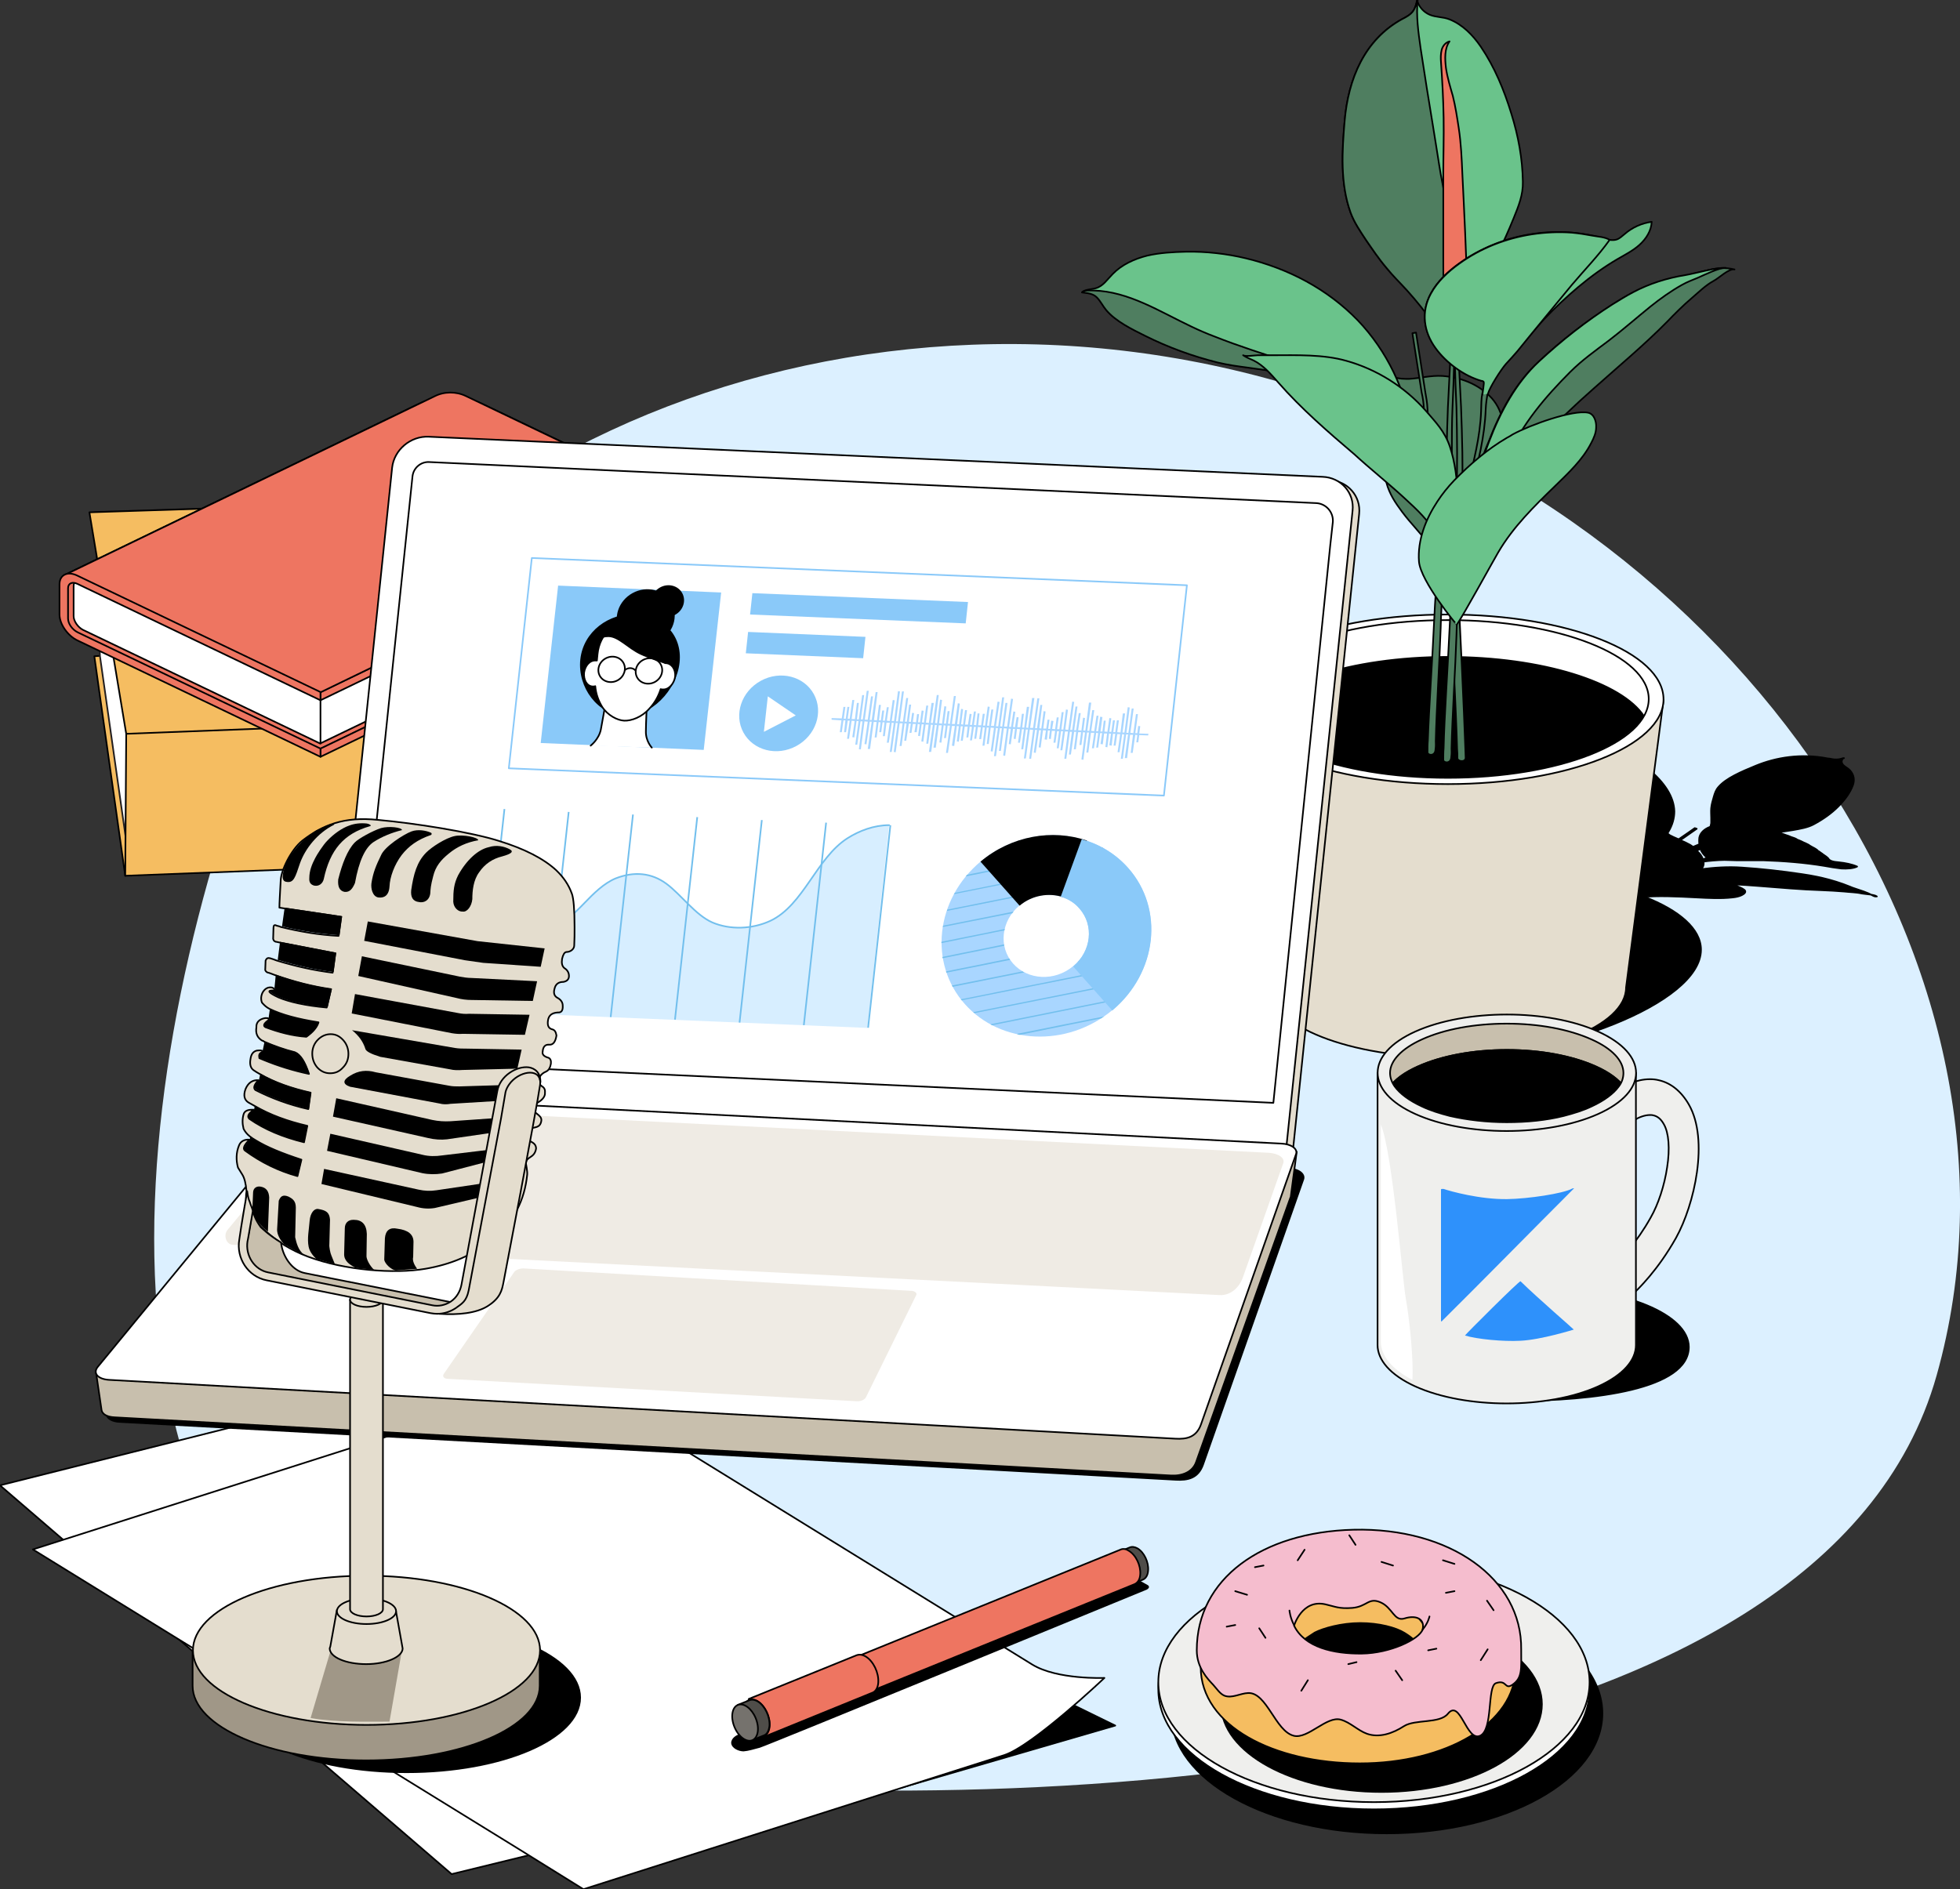 <svg xmlns="http://www.w3.org/2000/svg" viewBox="0 0 596.3 574.9" style="enable-background:new 0 0 596.3 574.9" xml:space="preserve"><rect x="0" y="0" width="596.3" height="574.9" fill="#333333" stroke="none"/><style>.st1,.st4{fill:#f5bd61;stroke:#000;stroke-width:.5;stroke-linecap:round;stroke-linejoin:round;stroke-miterlimit:10}.st4{fill:#ee7561}.st5{fill:#fff}.st10,.st11,.st5,.st6,.st7,.st8,.st9{stroke:#000;stroke-width:.5;stroke-linecap:round;stroke-linejoin:round;stroke-miterlimit:10}.st10,.st11,.st7,.st8,.st9{fill:#e4ddce}.st10,.st11,.st8,.st9{fill:#4f7e60}.st10,.st11,.st9{fill:#6ac38b}.st10,.st11{fill:#efefed}.st11{fill:#c8bfad}.st12{fill:#2e91fb}.st13{fill:#fff}.st14{fill:#efebe4}.st15{fill:none;stroke:#000;stroke-width:.5;stroke-linecap:round;stroke-linejoin:round;stroke-miterlimit:10}.st16{fill:#a9d6ff}.st17{fill:#72bfed}.st18{fill:#8ac9f9}.st22{fill:#4f4d49;stroke:#000;stroke-width:.5;stroke-linecap:round;stroke-linejoin:round;stroke-miterlimit:10}</style><path d="M589.2 418.5C554.8 541 320.8 553.8 184 540.9 39.2 527.2 29 390.1 63.4 267.6s184-191.3 324.7-151.7 235.6 180 201.1 302.6z" style="fill:#dcf0ff" id="Layer_23_copy"/><g id="Layer_19_copy"><path class="st1" d="m31.6 199.5-2.9.2 9.4 66.8 152.6-48.1-11.2-67.4z"/><path style="fill:#fff;stroke:#231f20;stroke-width:.5;stroke-linecap:round;stroke-linejoin:round;stroke-miterlimit:10" d="m28.9 155.8 1.5 43.8 9.5 66.9 152.6-48.1-11.3-67.5z"/><path class="st1" d="m27.2 155.9 11.2 67.4L50.6 256l143.6-38.7-14.7-66.3z"/><path class="st1" d="m38.4 223.3-.3 43.2 155.8-6 .3-43.2z"/><path d="m146.9 123 66.3 31.7-117.4 56.8L19.6 175 127 123.1c6.1-3 13.7-3 19.9-.1z" style="fill:#f2a900;stroke:#000;stroke-width:.5;stroke-linecap:round;stroke-linejoin:round;stroke-miterlimit:10"/><path class="st4" d="m136.9 135.5 76.3 36.5-117.4 56.7-72.6-34.8-3.9-5.2.8-11.9z"/><path class="st5" d="M25.3 176.9c-1.6-.8-2.9-.1-2.9 1.4v9.2c0 1.5 1.3 3.4 2.9 4.2l72.2 34.6v-14.7l-72.2-34.7zM97.5 226.2v-17.1l113.2-54.7v17.2z"/><path class="st4" d="M97.5 213.1v-2.5l115.7-55.8v2.5zM97.5 230.3v-2.5L213.2 172v2.5z"/><path class="st4" d="m141.7 120.5 71.4 34.2-117.3 56.8L19.6 175l112.6-54.4c2.9-1.5 6.6-1.5 9.5-.1z"/><path class="st4" d="m23.6 177.7 73.9 35.4v-2.5l-73.9-35.4c-3-1.5-5.5-.3-5.5 2.6v9.2c0 2.9 2.5 6.5 5.5 7.9l73.9 35.4v-2.5l-73.9-35.4c-1.6-.8-2.9-2.6-2.9-4.2V179c0-1.5 1.3-2.1 2.9-1.3z"/><g><path class="st6" d="m270.1 545.2 69.2-20.1-31.9-15.6"/><path class="st5" d="m301 530.3-163.6 40L0 452l165.4-41.5z"/><path class="st5" d="M177.5 574.9s119.2-38 128-40.8c8.7-2.8 30.5-23.5 30.5-23.5s-14.4.6-22-4.1c-7.6-4.7-141-87-141-87l-163 52 147.7 91.1 19.8 12.3z"/></g><g><path class="st6" d="M399.7 289c0 12.6 8.3 32.8 40.8 32.8s77-16.3 77-32.8c0-12.6-26.4-22.8-58.9-22.8s-58.9 10.2-58.9 22.8z"/><path class="st6" d="M569.5 272.4s0 0 0 0 0 0 0 0c-1.5-.9-3.4-1.4-5.1-2-.6-.2-1.2-.4-1.6-.6-2.7-1.1-5.6-2-8.6-2.7-.4-.1-.9-.2-1.4-.3-1.5-.3-3.1-.6-4.6-.8-6-.9-12.2-1.6-18.3-2-4.2-.3-8.4 0-12.3.5.5-.6.8-1.2.7-2 0-.1 0-.2-.1-.3h.1c1.1-.2 4.5-.5 6.2-.5h.3c1.2 0 2.3.1 3.4.1h8.2c6.1.2 12.6.7 18.6 1.7 1.7.3 3.4.6 5.2.8 1.7.1 3.6 0 4.8-.6-1.6-.7-3.6-1.1-5.6-1.3-.7-.1-1.3-.1-1.9-.3-.4-.1-.8-.3-1.1-.6-.2-.5-1.3-1.2-1.9-1.6-.1-.1-.2-.2-.4-.3-.2-.2-.5-.3-.7-.5-.2-.1-.4-.2-.5-.4-.2-.2-.5-.3-.7-.5-.1 0-.1-.1-.2-.1-.1-.1-.2-.1-.4-.2s-.5-.3-.7-.4c-.2-.1-.4-.2-.6-.4-.3-.1-.5-.3-.8-.4-.2-.1-.4-.2-.7-.3-.3-.1-.5-.3-.8-.4-.2-.1-.5-.2-.7-.3-.3-.1-.6-.2-.8-.4-.1-.1-.3-.1-.4-.2-.1 0-.2-.1-.3-.1l-.9-.3c-.2-.1-.5-.2-.7-.3l-.9-.3c-.3-.1-.5-.2-.8-.3-.3-.1-.6-.2-1-.3-.2 0-.3-.1-.5-.2 1.5-.2 3-.5 4.5-.7 2.3-.4 4.5-.8 6.2-1.7 3-1.6 5.5-3.4 7.5-5.4 2.1-2.1 3.8-4.4 4.6-6.8.4-1.4.3-2.8-.9-4.2-.6-.7-1.7-1.2-2.2-1.8-.5-.6-.5-1.2-.1-1.8.1-.1.2-.1.4-.2-.1 0-.2 0-.3.1l.1-.1c-.6.2-1.3.4-2.1.4-.4 0-.9 0-1.3-.1s-.9-.2-1.3-.2c-8.2-1.6-15.8-.3-21.9 2.2-4.4 1.8-9.1 3.8-11.4 6.5-.8.9-1.1 1.9-1.4 2.9-.3 1.1-.7 2.3-.8 3.5-.1 1 0 2 0 3v1.3c0 .2 0 .5-.1.7 0 .1 0 .3-.1.4 0 .1 0 .2-.1.3-1.9.7-3 1.9-3.3 3.2-.1.7-.1 1.4 0 2.1l-1.9.8-.9-.6c-.9-.5-1.9-1-3-1.4 1.9-1.3 4.8-3.4 5-3.5l-.6-.2c-.1.1-3 2.1-4.9 3.4-.5-.2-1.1-.5-1.6-.7l-.6-.3c-.5-.2-.9-.5-1.2-.8.1-.2.2-.3.3-.5 1.2-2 1.8-4.1 1.8-6.2-.1-4.4-3-8.8-7.8-12.8-2.2-1.8-4.8-3.5-7.7-5-1.9-1-3.9-2-6.2-2.8-2.3-.8-4.8-1.4-7.4-1.5-1.5-.1-3 0-4.3-.4-.6-.2-1.1-.5-1.7-.6-.3-.1-.6-.2-.8-.2 0 0 0 0 0 0s0 0 0 0c.1 0 .1.1.2.1.3.2.5.4.8.5 0 0 0 0 0 0s0 0 0 0c.3.2.5.5.5.8 0 .5-.3 1-.4 1.5-.1 1.5 1.2 3.3 2.2 4.7 1.8 2.5 4.1 5 6.9 7.4 1.8 1.5 4 2.9 6 4.3.1.6 0 1.2 0 1.7-.2 3.5.6 7.1 1.4 10.7.3 1.4.7 2.8 1 4.2 0 0-.1 0-.1.1-1.1 1-1.4 2-1.6 3.2-.2 1-.2 2-.3 3.1-1.5.4-2.8.9-3.9 1.5s-1.8 2.1-2.2 3.6c-1.5.6-3 1.3-4.5 1.9-4.3 1.9-11.7 5-15.9 7-.4.2-1.1.5-1.6.7-.4.2.5.9 1.4.5.8-.3.8-.4 1.3-.6 4.1-1.9 11.6-5.1 15.8-7 1.1-.5 2.1-1 3.2-1.4-.1.5-.2 1-.3 1.4-.9.4-1.8.8-2.6 1.2-4.3 1.9-11.7 5-15.9 7-.4.2-1.1.5-1.6.7-.4.2.5.9 1.4.5.8-.3.8-.4 1.3-.6 2.5-1.2 6.1-2.8 9.6-4.3-3.6 2-7.1 3.9-8.8 4.7l-1.2.6c-.4.2.5.9 1.1.6s.8-.4 1.3-.6c2.9-1.5 11.2-6 16.3-8.8 3.4-.3 13.4-1.3 14.7-1.5 5.5-.5 11.3-.2 17.1.1 3.7.2 7.5.4 11 0 1-.1 2-.3 2.8-.7.8-.4 1.5-1 .8-1.6-.6-.5-2-1.1-3.8-1.7 2.7.1 5.4.3 8 .5 6.5.5 13 1.1 19.4 1.3 2.2.1 4.5.2 6.7.4 1.7.2 3.7.2 5.4.6 1.1.2 3.9.3 4.6.9-.7.1-1.1-.2-1.5-.4zm-50.4-11.6.2.2c0 .1-.7.3-1.2.5-.3-.9-.9-1.8-1.9-2.6l1.1-.6c.4 1 1 1.8 1.8 2.5zm-2-3.1c0 .1 0 .1.1.2-.4.2-.9.5-1.3.7-.1-.1-.2-.1-.3-.2.4-.2.9-.4 1.5-.7z"/><path class="st7" d="m382.3 205.3 14.1-9.5s21.8-6.3 27-5.9c5.2.5 23.9-2.8 34.3 0 10.4 2.8 33 6.8 36.8 9.3 3.3 2.1 11.6 13.8 11.6 13.8l-11.4 87.5c0 11.7-24.3 21.3-54.2 21.3s-54.2-9.5-54.2-21.3L374.9 213l7.4-7.7z"/><path class="st5" d="M440.5 187.6c35.4 0 64.1 11.3 64.1 25.2S475.9 238 440.5 238s-64.1-11.3-64.1-25.2 28.7-25.2 64.1-25.2z"/><path class="st6" d="M440.5 199.9c28.7 0 52.9 7.7 59.7 18.1-9.7 11.9-31.4 19.1-59.7 19.1-28.4 0-49.5-8.2-60.3-18.2 6.1-10.8 30.7-19 60.3-19z"/><path class="st5" d="M440.5 187c36.2 0 65.6 11.5 65.6 25.8 0 14.2-29.4 25.8-65.6 25.8s-65.6-11.5-65.6-25.8 29.4-25.8 65.6-25.8zm0 49.7c33.7 0 61.1-10.7 61.1-24 0-13.2-27.3-24-61.1-24s-61.1 10.7-61.1 24 27.4 24 61.1 24z"/><path class="st8" d="M428.7 115.3c3.4-.2 6.6-1.1 10.1-.9 5.4.4 10.5 2.3 14.4 6.1 4 3.9 4.8 9.5 4.5 15-.3 4.8-1.4 9.9-3.6 14.2-2.2 4.2-4.5 8.4-6.6 12.6-2.8 5.7-6.1 11.4-6.7 17.8-.8-5.1-2.9-10-5.9-14.2-2.6-3.6-5.7-6.6-8.3-10.1-2.1-2.8-3.9-5.5-4.8-8.9-1-3.8-1.5-7.7-1.8-11.6-.5-7.9-.1-15.8-1-23.6.1 1 2.9 2.3 3.7 2.6 1.6.7 3.3 1 5 1h1z"/><path class="st9" d="M460.5 66.4c1.5-3.7 2.9-7.1 2.8-11.1-.1-7-1.4-14-3.5-20.7-2.2-7.2-5.1-14.2-9.3-20.4-2.4-3.5-5.5-6.7-9.5-8.3-2-.8-4.1-.6-6-1.4-1.9-.8-3.4-2.5-3.9-4.5-.2 1.2-.5 2.5-1.2 3.4-.8 1.1-2.1 1.8-3.3 2.4-11.5 6.3-16.4 18.3-17.5 30.9-.8 9.3-1.4 19.1 1.8 28 1.1 3 2.9 5.6 4.6 8.2 2 2.9 4 5.9 6.3 8.6 2 2.3 4.1 4.5 6.2 6.7 5.6 6.1 10.4 12.8 14.4 20-.4-.7 1.6-3.4 1.9-4.1.7-1.6 1.2-3.3 1.8-4.9 1.3-3.8 2.9-7.5 4.5-11.2 3.3-7.1 6.9-14.2 9.9-21.6z"/><path class="st8" d="M428 88.3c2.9 3.2 5.6 6.6 8.1 10.1 1.2 1.7 2.4 3.5 3.5 5.3.6.9 1.1 1.9 1.7 2.8.3.5 1 1.1.9 1.8.7-15.8-.9-31.6-2.5-47.3-.4-3.5-1.3-7-1.8-10.5-.6-4-1.3-8-1.9-11.9-1.3-7.9-2.6-15.9-3.8-23.9-.7-4.9-1.4-9.9-.9-14.8-.4 1.2-.7 2.5-1.4 3.5-.8 1.1-2.1 1.8-3.3 2.4-11.5 6.3-16.4 18.3-17.5 30.9-.8 9.3-1.4 19.1 1.8 28 1.1 3 2.9 5.6 4.6 8.2 2 2.9 4 5.9 6.3 8.6 2 2.5 4.2 4.6 6.2 6.8z"/><g><path class="st9" d="M379 78.6c-5.8-1.4-12.1-2.1-18.1-2-4 .1-8 .3-11.9 1.2-3.9 1-7.7 2.7-10.5 5.6-1.6 1.6-2.9 3.7-5.1 4.3-1.4.4-3.1.3-4.2 1.2 1.5 0 3.4.3 4.5 1.5 1.1 1.1 1.8 2.6 2.8 3.8 2.9 3.5 7.9 5.9 11.9 7.9 7 3.5 14.4 6.2 22 8.1 6.2 1.5 12.5 1.7 18.7 3.1 5.4 1.2 10.5 3.2 15.6 5.3 6.5 2.7 13 5.5 19.4 8.3 2.2 1 4.4 1.9 6.3 3.4-.5-.4-1.2-2.6-1.5-3.3-.6-1.4-.9-3.1-1.3-4.6-1-3.1-2.2-6.2-3.6-9.1-2.8-5.8-6.5-11.2-10.9-15.8-9.3-9.6-21.2-15.8-34.1-18.9z"/><path class="st8" d="M369.5 102.4c-2.4-.9-4.7-1.9-7-3-9.7-4.6-19.1-10.7-29.8-11-1 0-2.8-.2-3.5.6 1.6.2 3.3.3 4.5 1.5 1.1 1.1 1.8 2.6 2.8 3.8 2.9 3.5 7.9 5.9 11.9 7.9 7 3.5 14.4 6.2 22 8.1 6.2 1.5 12.5 1.7 18.7 3.1 5.4 1.2 10.5 3.2 15.6 5.3 6.5 2.7 13 5.5 19.4 8.3 1 .4 2 .8 3 1.3.8.4 1.4 1 2.2 1.3-3.4-5.1-9.5-8.3-14.8-10.8-14.5-6.9-30.2-10.5-45-16.4z"/></g><g><path class="st8" d="M443.4 230.7c0-.9 0-1.9-.1-2.8-.2-9.2-1.9-43.6-2.2-48.2-.3-4.6-.5-9.3-.7-13.9v-1.4c-.7-5.4-1.9-10.8-3.1-16-1.7-7.7-3.8-15.6-4.1-23.8-.1-2.1-.3-3.4-.7-5.2-.1-.5-2.7-17.5-2.8-18l1.1-.2c.1.5 2.7 17.5 2.8 18 .3 1.8.6 3.1.7 5.4.3 8.1 2.1 15.9 3.8 23.5.7 3.3 1.5 6.6 2.1 10-.2-6.8-.2-13.5-.1-20.3.1-4.7.2-9.3.4-13.9l.7-13.9c.4-9.3.7-18.5.9-27.8.1-4.6.1-9.3.1-13.9s0-9.3-.1-13.9c.2 4.6.3 9.3.4 13.9.1 4.6.2 9.3.2 13.9 0 9.3-.1 18.6-.3 27.9-.1 4.6-.3 9.3-.5 13.9s-.2 9.3-.2 13.9c0 9.3.2 18.5.7 27.8.2 4.6.9 9.1 1.2 13.7.3 4.6 1.9 39.1 2.2 48.4 0 1 .1 1.6.1 2.9-.2 1.4-2.5 1-2.5 0z"/><path class="st8" d="M452 124.6c-.3 8.2-2.3 16.3-4.4 23.8-1.4 5.2-2.4 10.6-3.1 16v1.4c-.2 4.6-.4 9.3-.7 13.9-.3 4.6-.6 9.2-.7 13.8-.3 9.2-1.3 25.1-1.5 34.3 0 .9.1 1.2-.1 2.8-.2 1.9-2.4 1.6-2.4.6s0-2.5.1-3.5c.2-9.3 1.3-25.1 1.7-34.4.2-4.6.5-9.3.8-13.9l.9-13.8c.5-9.2.7-18.5.7-27.8 0-4.6-.1-9.3-.2-13.9-.2-4.6-.4-9.3-.5-13.9-.3-9.3-.4-18.6-.3-27.9 0-4.6.1-9.3.2-13.9s.3-9.3.4-13.9c-.1 4.6-.1 9.3-.1 13.9s0 9.3.1 13.9c.1 9.3.4 18.5.9 27.8l.7 13.9c.2 4.6.3 9.3.4 13.9.1 6.8 0 13.5-.1 20.3.6-3.4 1.1-6.8 1.8-10.1 1.7-7.6 3.7-14.7 4-22.8.1-2.2 0-3.6.4-5.5.1-.5.5-1.5.6-2.1l1.3.2c-.1.6-.3 1.3-.3 1.8-.3 2-.5 3-.6 5.1zM436.2 191.1c.2-4.6.5-9.3.8-13.9.1-1 .1-2 .2-3.1.7.2 1.4.5 1.9 1 0 .8-.1 1.5-.1 2.3-.3 4.6-.6 9.2-.7 13.8-.3 9.2-1.3 25.1-1.5 34.3 0 .9.1 1.2-.1 2.8-.2 1.9-2.4 1.6-2.4.6s0-2.5.1-3.5c.3-9.2 1.4-25 1.8-34.3z"/><path class="st4" d="M446.1 93.3c.4-1.3.4-2.7.3-4-.3-12.1-.9-24.2-1.5-36.4-.2-4.6-.4-9.3-1.1-13.9-.5-3.3-1-6.6-1.8-9.8-.8-2.8-1.7-5.7-2.1-8.6-.3-2.6-.5-5.8 1.1-8-1.2.3-2.1 1.4-2.4 2.6-.3 1.2-.3 2.5-.2 3.7.4 5.7.7 11.2.8 16.9.1 5.9-.1 11.8-.1 17.6v24c0 4 0 8 .1 12.1 0 1.4 0 2.8.6 4.1 1.5 3.8 5.2 3.1 6.3-.3z"/></g><g><path class="st9" d="M451.6 117.1c0-.3 0-.7-.2-1-.2-.2-.4-.3-.7-.3-5.3-1.5-10.7-5.5-13.9-9.9-3.7-5-4.5-11.1-1.5-16.6 2-3.7 5.2-6.7 8.7-9.2 12.4-8.9 29-11.8 43.7-7.6 1.3.4 2.8.8 4.1.4 1-.3 1.7-1.1 2.5-1.7 2.3-2 5.2-3.3 8.2-3.7-.1 2.7-1.7 5.2-3.7 7-2 1.8-4.4 3-6.8 4.4-8.2 4.8-15.8 11.5-22.3 18.3-2.9 3.1-5.5 6.4-8.2 9.7-1.1 1.3-2.3 2.6-3.5 3.9-1.6 1.8-4.4 5.8-5.5 7.9"/><path class="st9" d="M451 120.1c0-.3.6-3.7.4-3.9-.2-.2-.4-.3-.7-.3-5.3-1.5-10.7-5.5-13.9-9.9-3.7-5-4.5-11.1-1.5-16.6 2-3.7 5.2-6.7 8.7-9.2 6.5-4.7 14.2-7.7 22.1-8.9 4-.6 8.1-.8 12.1-.5 2.1.2 4.1.5 6.2.9 1.5.3 4 .4 5.3 1.3-3.4 4.8-7.7 9.2-11.5 13.7-5.5 6.7-11.1 13.4-16.5 20.1-1.1 1.3-2.3 2.6-3.5 3.9-1.6 1.8-5 7.2-5.5 9.1"/><path class="st8" d="M449.5 143.8c-2.1 6.5-4.4 13.3-5.7 20-.7 3.5-1.2 6.9-1.6 10.5-.3 3.4-.1 6.9-.7 10.2 1.4-8.6 4.7-16.9 8.9-24.5 4.9-9.1 10.7-18 17.6-25.5 5.4-5.8 11.1-11.2 17-16.4 7.5-6.7 15.2-13.1 22.2-20.2 2.4-2.5 4.8-4.9 7.5-7.2 2-1.7 4.2-3.9 6.6-5.2 1.6-.8 4.7-3.9 6.4-3.5-5.5-1.4-10.2 1.1-15 1.9-5.6.9-11 2.6-16 5.2-2.2 1.1-4.3 2.4-6.3 3.7-8 5.1-15.5 10.9-22.4 17.4-7.1 6.6-11.7 15.3-15.1 24.2-1.3 3-2.4 6.2-3.4 9.4z"/><path class="st9" d="M512.8 83.7c3-.5 9.1-2.3 12.2-2.2-1.9-.1-6.8 2.3-8.4 3-1.7.7-3.3 1.3-4.9 2.2-3.4 1.9-6.6 4.2-9.6 6.6-4.2 3.4-8.3 7-12.6 10.3-4.1 3.1-8.1 5.9-11.8 9.6-7.4 7.4-14.8 16-18.9 25.8-1.7 4.1-4.4 7.7-6.5 11.7-4.5 8.1-9.1 17.4-9.8 26.8.4-4.6.5-9.2 1.5-13.8 1.4-6.7 3.6-13.5 5.7-20 1-3.2 2.2-6.4 3.4-9.5 3.4-8.9 8.1-17.7 15.1-24.2 6.9-6.4 14.4-12.3 22.4-17.4 2.1-1.3 4.2-2.6 6.3-3.7 4.9-2.6 10.3-4.3 15.9-5.2z"/><g><path class="st9" d="M427.2 151.5c3.9 3.6 7.8 7.1 10.1 11.9 2.1 4.6 4.1 10.8 3.4 15.9.7-5.1 1.3-10.2 1.8-15.2.4-4.4 1.2-8.6 1-13.1-.2-5.1-.8-10.3-2.4-15.1-1.6-4.7-4.3-7.4-7.4-11-6.4-7.2-14.8-12.5-24.1-15.1-7-2-15.1-1.7-22.4-1.7h-4.5c-.9 0-3.8.5-4.5 0 1 .7 2.1 1.1 3.2 1.6 3 1.5 5.3 4.2 7.5 6.7 7 8 15.1 15 23.2 21.9 4.9 4.5 10.2 8.7 15.1 13.2z"/></g><g><path class="st9" d="M431.7 170.9c-.5-6.5 2.1-13 5.6-18.3 1.5-2.3 3.2-4.4 5.1-6.4 4.8-4.9 10.1-9.5 16.1-13 .6-.3 1.1-.6 1.7-1 5.3-2.9 18.4-7.6 23-6.6 1.8.4 2.5 2.7 2.4 4.4 0 1.7-.7 3.3-1.5 4.8-2.6 5.1-6.9 9.1-11 13.1-6.4 6.2-12.8 12.5-17.3 20.2-1.2 2-10.9 19.7-12.6 22 0 .1-11-13.2-11.5-19.2z"/></g></g></g><g id="mug_00000051361718144826896610000002993939700294810528_"><path class="st6" d="M513.8 409.9c0 12.9-28.9 16.4-53.1 16.4s-34.6-6.4-34.6-16.4c0-10 19.6-18.1 43.9-18.1 24.2.1 43.8 8.2 43.8 18.1z"/><path class="st10" d="M495.8 394.7c2.8-2.5 8.7-8.4 14.1-18 5.6-10.1 10.1-29.8 3.9-40.6-2.3-4-5.5-6.6-9.2-7.4-.8-.2-1.7-.3-2.6-.3-4.3 0-8.1 2.1-10.1 3.4l5.4 9c1.3-.8 3.1-1.5 4.7-1.5.4 0 .7 0 1 .1 1.3.3 2.3 1.1 3.2 2.7 1.5 2.6 1.9 7.4 1 13.1-.8 5.5-2.7 11.3-5 15.3-4.3 7.7-9 12.6-11.4 14.8l5 9.4z"/><path class="st10" d="M419.1 409.3c0 4.5 3.8 9.1 11.5 12.6 15.3 6.9 40.2 6.9 55.6 0 7.7-3.5 11.5-8 11.5-12.6v-82.8h-78.6v82.8z"/><path class="st11" d="M485.5 324.5c-7.2-3.2-16.8-5-27-5-10.3 0-19.9 1.8-27 5-4.1 1.9-7.1 4-8.7 6.4-1-1.4-1.5-2.8-1.5-4.3 0-3.9 3.6-7.7 10.2-10.7 7.2-3.2 16.8-5 27-5 10.3 0 19.9 1.8 27 5 6.6 3 10.2 6.8 10.2 10.7 0 1.5-.5 2.9-1.5 4.3-1.7-2.4-4.6-4.6-8.7-6.4z"/><path class="st6" d="M431.4 324.5c7.2-3.2 16.8-5 27-5 10.3 0 19.9 1.8 27 5 4.1 1.9 7.1 4 8.7 6.4-1.6 2.3-4.6 4.5-8.7 6.4-2.7 1.2-5.7 2.2-8.9 3-5.5 1.3-11.6 2-18.1 2-6.4 0-12.6-.7-18.1-2-3.3-.8-6.3-1.8-8.9-3-4.1-1.9-7.1-4-8.7-6.4 1.6-2.4 4.6-4.6 8.7-6.4z"/><path class="st10" d="M486.2 313.9c-15.3-6.9-40.2-6.9-55.6 0-15.3 6.9-15.3 18.2 0 25.1 15.3 6.9 40.2 6.9 55.6 0 15.4-6.9 15.4-18.1 0-25.1zm6.3 16.7c-1.6 2.2-4.4 4.3-8.3 6.1-2.5 1.2-5.4 2.1-8.5 2.9-5.2 1.3-11.1 1.9-17.3 1.9-6.1 0-12-.7-17.3-1.9-3.1-.8-6-1.7-8.5-2.9-3.9-1.8-6.7-3.9-8.3-6.1-.9-1.3-1.4-2.7-1.4-4.1 0-3.7 3.5-7.4 9.7-10.2 6.8-3.1 16-4.8 25.8-4.8s18.9 1.7 25.8 4.8c6.3 2.8 9.7 6.5 9.7 10.2 0 1.4-.4 2.8-1.4 4.1z"/><path class="st12" d="M478.9 361.6c-13.4 13.4-27 27.3-40.4 40.6-.1-.2-.1-.4-.1-.6v-39.4c0-.4 0-.4.5-.4h.3c2 .7 11 3.2 19.3 3.1 6.5-.1 17.1-1.7 19.8-3.2.2-.1.4-.1.6-.1zM478.8 404.6s-9.9 3.1-16.2 3.4c-5.3.3-13.4-.5-16.9-1.6-.1-.1 16.6-16.8 16.9-16.5 5.2 5.1 16.1 14.5 16.2 14.7z"/><path class="st13" d="M420.1 342.2v66.1c0 4.1 3.2 8.3 9.6 11.6.4-6.2-.9-18.6-2-24.7-1-5.4-4-44.3-7.6-53z"/></g><g><path class="st6" d="m36.6 432.7 321.1 17.6c3.6.2 6.8-.4 8.3-4.6l30.5-86.8c.6-1.7-1.5-3.2-4.7-3.4l-281.1-14.1c-3.2-.2-6.9 1.1-8.1 2.7L33 428.6c-1.6 2.1.1 4 3.6 4.1z"/><path class="st7" d="m101.1 337.5 20.2-194.2c.6-5.4 5.6-9.7 11.2-9.4l271.9 12.2c5.6.2 9.7 4.9 9.1 10.3l-20.2 194.2-292.2-13.1z"/><path class="st5" d="m99.1 336.5 20.2-194.2c.6-5.4 5.6-9.7 11.2-9.4l271.9 12.2c5.6.2 9.7 4.9 9.1 10.3l-20.2 194.2-292.2-13.1z"/><path class="st11" d="M29.2 417.5s72.2-70.9 75.2-70.7l237.3 12.1 52.8-8.4-1.8 13.6h0c0 .1 0 .2-.1.3l-28.7 80.5c-1.1 3.1-4.3 4.3-7.7 4.1L34.9 431.3c-2.4-.1-3.8-1-4-2.2l-1.7-11.6z"/><path class="st5" d="m33.2 419.9 324.4 17.9c3.4.2 6.4-.4 7.8-4.4l28.9-82.2c.6-1.6-1.5-3.1-4.5-3.2l-286.6-14.6c-3-.2-6.5 1-7.7 2.6l-65.8 80c-1.5 1.9.1 3.7 3.5 3.9z"/><path class="st14" d="M70.8 378.8c-2-.1-2.9-2.9-1.6-4.5l29-35.2c1.2-1.6 4.6-2.7 7.5-2.5L386 350.8c3 .2 5 1.6 4.4 3.2l-12.3 34.8c-1.2 3.3-4 5.5-7.1 5.3L70.8 378.8zM136.4 419.6l124.2 6.8c1.3.1 2.6-.5 2.9-1.3l15.3-31.1c.2-.6-.6-1.2-1.7-1.2L159.5 386c-1.2-.1-2.5.4-3 1L135 418.1c-.5.8.1 1.5 1.4 1.5z"/><path class="st15" d="m400.5 153.1-270-12.5c-2.5-.1-4.7 1.8-5 4.3L107 322.6l280.4 13L404.7 166l.8-7.2c.2-2.9-2-5.5-5-5.7z"/><path class="st16" d="M298.3 262.2c-13.7 11.5-15.8 30.9-4.8 43.3 11.1 12.5 31.2 13.3 44.9 1.9 13.7-11.5 15.8-30.9 4.8-43.3-11.1-12.5-31.2-13.3-44.9-1.9zm28.2 31.8c-5.6 4.7-13.8 4.3-18.3-.8s-3.6-13 1.9-17.6c5.6-4.7 13.8-4.3 18.3.8s3.7 13-1.9 17.6z"/><path class="st17" d="M339.7 262.2c.1 0 .2-.1.2-.2s-.1-.2-.2-.2l-49.2 9.9c-.1.1-.2.3-.3.4l49.5-9.9zM294.2 266.2c-.1.2-.3.3-.4.5l42.1-8.5c-.2-.1-.4-.2-.5-.3l-41.2 8.3zM339.2 290.4c.1 0 .2-.1.2-.2s-.1-.2-.2-.2l-10.8 2.2c-.1.2-.3.3-.4.5l11.2-2.3zM339.6 266.9c.1 0 .2-.1.2-.2s-.1-.2-.2-.2l-51.4 10.3c0 .1-.1.3-.1.4l51.5-10.3zM339.3 285.7c.1 0 .2-.1.2-.2s-.1-.2-.2-.2l-8.2 1.7c0 .1-.1.3-.1.4l8.3-1.7zM339.4 276.3c.1 0 .2-.1.2-.2s-.1-.2-.2-.2l-9.8 2c.1.1.2.2.2.4l9.6-2zM339.4 281c.1 0 .2-.1.2-.2s-.1-.2-.2-.2l-8.1 1.6c0 .1 0 .3.1.4l8-1.6zM308 277.9c.1-.2.2-.3.4-.5l-21.5 4.3c0 .1 0 .3-.1.4l21.2-4.2zM339.7 271.3c0-.1-.1-.2-.2-.2l-14 2.8c.2.1.3.2.5.3l13.6-2.7s.1-.1.1-.2zM305.6 283.1c0-.1.1-.3.1-.4l-19.3 3.9v.4l19.2-3.9zM339 304.5c.1 0 .2-.1.2-.2s-.1-.2-.2-.2l-37.7 7.6c.2.1.4.2.5.3l37.2-7.5zM339.1 299.8c.1 0 .2-.1.2-.2s-.1-.2-.2-.2l-43 8.6c.1.1.2.2.4.3l42.6-8.5zM310.3 314.9l24.7-5 .9-.6-26.5 5.3c.2.2.5.3.9.3zM339.1 295.1c.1 0 .2-.1.2-.2s-.1-.2-.2-.2l-46.8 9.4.3.3 46.5-9.3zM305.5 287.8c0-.1 0-.3-.1-.4l-18.7 3.8c0 .1 0 .3.1.4l18.7-3.8zM311.6 295.9c-.2-.1-.4-.2-.5-.3l-21.5 4.3c.1.1.1.2.2.4l21.8-4.4zM307.3 292.1c-.1-.1-.1-.2-.2-.4l-19.3 3.9c0 .1.1.2.1.4l19.4-3.9z"/><path d="m323.4 273 7.3-17.2c-10.5-3.6-23-1.5-32.4 6.4l11.9 13.4c3.8-3.2 8.9-4 13.2-2.6z"/><path class="st18" d="M343.2 264.1c-3.8-4.3-8.7-7.2-14.1-8.7l-6.4 17.5c2.2.6 4.2 1.8 5.7 3.6 4.5 5.1 3.6 13-1.9 17.6l11.9 13.4c13.7-11.5 15.9-30.9 4.8-43.4z"/><g><path d="M270.5 251.1c-4.6 0-9.1 1.7-12.7 4-9.4 6-13.3 20.3-23.4 25.1-5.6 2.6-12.3 2.8-17.7.5-5.2-2.3-9.5-8.5-14-11.8s-9.8-3.8-15.4-1.6c-3.6 1.5-6.7 4.6-9.4 7.4-3.8 4-8.1 7.7-13.1 10.1-5 2.4-10.8 3.4-16 1.9l-2.3 21.2 117.4 4.9 6.6-61.7z" style="fill:#d7eeff"/><path d="M270.5 251.1c-4.6 0-9.1 1.7-12.7 4-9.4 6-13.3 20.3-23.4 25.1-5.6 2.6-12.3 2.8-17.7.5-5.2-2.3-9.5-8.5-14-11.8s-9.8-3.8-15.4-1.6c-3.6 1.5-6.7 4.6-9.4 7.4-3.8 4-8.1 7.7-13.1 10.1-5 2.4-10.8 3.4-16 1.9" style="fill:none;stroke:#72bfed;stroke-width:.5;stroke-linecap:round;stroke-linejoin:round;stroke-miterlimit:10"/><path transform="rotate(-83.72 150.065 277.038)" class="st17" d="M119.1 276.8h62v.5h-62z"/><path transform="rotate(-83.72 169.636 277.856)" class="st17" d="M138.6 277.6h62v.5h-62z"/><path transform="rotate(-83.72 189.207 278.673)" class="st17" d="M158.2 278.4h62v.5h-62z"/><path transform="rotate(-83.72 208.778 279.491)" class="st17" d="M177.8 279.2h62v.5h-62z"/><path transform="rotate(-83.72 228.35 280.308)" class="st17" d="M197.3 280.1h62v.5h-62z"/><path transform="rotate(-83.72 247.921 281.126)" class="st17" d="M216.9 280.9h62v.5h-62z"/><path transform="rotate(-83.72 267.492 281.943)" class="st17" d="M236.5 281.7h62v.5h-62z"/></g><path style="fill:none;stroke:#8ac9f9;stroke-width:.5;stroke-linecap:round;stroke-linejoin:round;stroke-miterlimit:10" d="m354.1 242.1-199.3-8.3 7-64 199.3 8.3z"/><g><path class="st18" d="m214.1 228.2-49.6-2.1 5.3-47.9 49.6 2.1z"/><path class="st6" d="M206.5 201.6c-.9 8.4-8.6 16.3-16.5 16-7.9-.3-14.1-8.5-13.2-16.9.9-8.4 8.6-13.9 16.6-13.6 7.8.3 14 6.1 13.1 14.5z"/><path class="st5" d="M179.7 226.9s2.5-1.9 3.1-4.9c.4-2.1 1.5-8.3 1.5-8.3l12.5.5s-.3 6.2-.3 8.3c-.1 3 1.8 5 1.8 5"/><path class="st5" d="M202.6 201.8h-.2l.3-2c.7-6-3.1-10.8-9.3-11-6.2-.3-11 4.1-11.6 10.2l-.2 2h-.4c-1.8-.1-3.2 1.6-3.5 3.7-.2 2.1.8 4.1 2.6 4.2.3 0 .6 0 .8-.1.2 2.3.9 4.3 2.1 6.3 1.7 2.6 4.6 4.1 6.7 4.2 2.2.1 5.4-1.1 7.6-3.6 1.7-1.8 2.8-3.8 3.5-6 .2.1.4.1.7.1 1.8.1 3.4-1.8 3.7-3.9.2-2.3-1.1-4-2.8-4.1z"/><ellipse transform="rotate(-28.613 186.073 203.74)" class="st15" cx="186.1" cy="203.7" rx="4.1" ry="3.8"/><ellipse transform="matrix(.878 -.479 .479 .878 -73.695 119.448)" class="st15" cx="197.4" cy="204.2" rx="4.1" ry="3.8"/><path class="st15" d="M190.1 203.9c1-.8 2.4-.8 3.2.1"/><path class="st6" d="M180.9 199.2s-.9-5.7 4.2-5.6c3.1 0 6 3.6 9.9 5.4 2.1 1 7.5 2.8 7.5 2.8l.4-10.9-11.4-4-9.9 5.9-.7 6.4z"/><ellipse transform="matrix(.878 -.479 .479 .878 -65.939 116.994)" class="st6" cx="196.4" cy="187.8" rx="8.7" ry="8.1"/><ellipse transform="matrix(.878 -.479 .479 .878 -62.804 119.612)" class="st6" cx="203.1" cy="182.9" rx="4.8" ry="4.5"/></g><path class="st18" d="m293.8 189.7-65.6-2.7.7-6.5 65.6 2.7zM262.6 200.3l-35.7-1.5.7-6.5 35.7 1.5z"/><g><ellipse transform="rotate(-28.613 236.858 217.105)" class="st18" cx="236.9" cy="217.1" rx="12.2" ry="11.3"/><path class="st13" d="m233.6 211.9-1.2 10.8 9.7-5z"/></g><path class="st16" d="m346.6 223.2.3-2.2-.6-.1-.3 2.2h-.6l.8-5.8h-.6l-.8 5.8-.9-.1 1-7.4h-.6l-1 7.4h-.6l1-7.7-.6-.1-1 7.7h-.6l.8-5.8h-.7l-.7 5.8-1-.1.5-3.6h-.6l-.5 3.6h-.6l.5-3.6h-.6l-.5 3.5h-.6l.6-4.1-.6-.1-.6 4.2-.9-.1.4-3.3h-.6l-.4 3.3h-.6l.6-4.4-.7-.1-.6 4.4h-.6l.7-4.7h-.6l-.7 4.7-.9-.1.9-6.3h-.6l-.9 6.3h-.6l1.2-8.6h-.7l-1.1 8.5h-.6l.5-3.8-.6-.1-.5 3.9-1-.1.8-5.2h-.6l-.8 5.2h-.6l1-7.2h-.6l-1 7.1h-.6l1.2-8.5-.6-.1-1.2 8.6-.9-.1.8-6-.6-.1-.8 6.1h-.6l.7-5.3h-.6l-.7 5.2h-.7l.5-3.6h-.6l-.5 3.6-.9-.1.4-2.4-.7-.1-.3 2.5h-.6l.4-2.8h-.6l-.4 2.7h-.9l.7-5.2-.6-.1-.7 5.3-.6-.1.9-7.1h-.6l-1 7.1h-.6l1.3-9.1h-.6l-1.3 9h-.9l1.3-9.1h-.7l-1.2 9.1-.6-.1.9-6.3h-.7l-.8 6.3h-.6l.5-4.2h-.6l-.5 4.1h-.9l.4-3-.6-.1-.5 3.1-.6-.1.7-4.6-.6-.1-.7 4.7h-.6l1.2-8.5-.6-.1-1.2 8.5h-.9l1-7.2h-.6l-1 7.2-.6-.1 1.2-8.8h-.6l-1.2 8.8h-.7l1.1-7.4-.6-.1-1.1 7.4h-.9l.7-5h-.6l-.7 5-.6-.1.8-5.7-.6-.1-.8 5.8h-.6l.5-3.6h-.6l-.5 3.5h-.9l.4-3.6h-.6l-.4 3.6-.7-.1.6-4.1h-.6l-.6 4.1h-.6l.5-3.3-.6-.1-.5 3.3h-.9l.6-4.4h-.6l-.6 4.4-.6-.1.6-4.6-.6-.1-.6 4.7h-.6l.8-6.3-.6-.1-.9 6.3h-.9l1.2-8.5h-.6l-1.2 8.5-.6-.1.5-3.8h-.6l-.5 3.8h-.6l.7-5.2-.6-.1-.7 5.3-.9-.1.9-7.1-.6-.1-.9 7.2-.6-.1 1.1-8.5h-.6l-1.2 8.5h-.6l.9-6.1h-.7l-.8 6.1-.9-.1.7-5.2h-.6l-.7 5.2-.6-.1.5-3.5-.6-.1-.5 3.6h-.6l.3-2.5h-.6l-.3 2.5-1-.1.4-2.7-.6-.1-.4 2.8-.6-.1.7-5.2h-.6l-.7 5.2h-.6l1-7.2h-.6l-1 7.2-.9-.1 1.2-9.1h-.6l-1.2 9.1h-.6l1.2-9.1-.6-.1-1.2 9.1h-.7l.9-6.3-.6-.1-.9 6.4-.9-.1.6-4.1h-.6l-.6 4.1h-.6l.4-3.1h-.6l-.4 3h-.6l.6-4.7h-.6l-.6 4.7-.9-.1 1.1-8.5h-.6l-1.2 8.5h-.6l1-7.2h-.6l-1 7.1h-.9l1.2-8.8h-.6l-1.2 8.7h-.6l1-7.4h-.6l-1 7.4h-.6l.6-5h-.6l-.6 4.9h-1l.8-5.8h-.6l-.8 5.7h-.6l.5-3.6h-.6l-.5 3.6h-.6l.5-3.6h-.6l-.5 3.5-3.1-.1v.5l3 .2-.5 3.6h.6l.5-3.6h.6l-.4 3.6h.6l.5-3.5h.6l-.8 5.5h.6l.8-5.5.9.1-.7 4.9.6.1.7-5h.6l-1 7.2h.6l1-7.1h.6l-1.1 8.5h.6l1.1-8.5 1 .1-1 6.8.6.1 1-6.9h.6l-1.2 8.3h.7l1.1-8.2h.9l-.6 4.7h.6l.6-4.7.6.1-.4 3h.6l.4-3h.6l-.5 4.2h.6l.5-4.1h1l-.9 6.1h.6l.9-6.1.6.1-1.2 8.8h.6l1.2-8.8h.6l-1.2 8.8.6.1 1.2-8.8h.9l-.9 6.9h.6l.9-6.9.6.1-.7 5.2h.6l.8-5.2h.6l-.4 2.8h.6l.4-2.7h.9l-.4 2.5h.7l.3-2.5.6.1-.5 3.5.6.1.5-3.6h.6l-.7 5.2.6.1.7-5.2h.9l-.7 5.8h.6l.8-5.8.6.1-1.2 8.2h.7l1.1-8.2h.6l-1 6.9h.7l.9-6.8h.9l-.7 5.2.6.1.7-5.3.6.1-.5 3.8h.6l.5-3.8h.7l-1.2 8.3h.6l1.2-8.2h.9l-.9 6 .7.1.8-6.1.6.1-.6 4.6.6.1.6-4.7h.6l-.6 4.4h.6l.6-4.3h.9l-.4 3.3h.6l.4-3.3.7.1-.6 4.1h.6l.6-4.1h.6l-.5 3.6h.6l.5-3.6.9.1-.5 3.6h.6l.5-3.6.6.1-.7 5.5h.6l.7-5.5h.6l-.6 5h.6l.6-5 1 .1-1 7.1.6.1 1-7.2.6.1-1.2 8.5h.6l1.2-8.5h.6l-.9 6.9h.6l.9-6.9.9.1-1.1 8.2.6.1 1.1-8.3.6.1-.6 4.6.6.1.7-4.7h.6l-.4 3 .6.1.4-3.1.9.1-.6 4.1h.6l.6-4.1h.6l-.8 6.1h.6l.8-6h.6l-1.2 8.8h.6l1.2-8.8 1 .1-1.2 8.8h.6l1.2-8.8h.6l-1 6.9.6.1 1-6.9h.6l-.7 5.2.6.1.7-5.3.9.1-.4 2.7.7.1.3-2.8h.6l-.3 2.5.6.1.3-2.5h1l-.5 3.6h.6l.5-3.5h.6l-.7 5.2h.6l.7-5.2h.6l-.8 5.8h.6l.8-5.7h.9l-1.1 8.3h.6l1.1-8.2h.6l-.9 6.9h.6l1-6.9h.6l-.7 5.3h.6l.7-5.2h.9l-.5 3.9h.6l.5-3.9.6.1-1.1 8.2.6.1 1.1-8.3h.6l-.8 6.1h.6l.8-6h1l-.7 4.7h.6l.7-4.7.6.1-.6 4.4h.6l.6-4.4h.6l-.5 3.3.7.1.4-3.3h.9l-.5 4.1.6.1.5-4.2.6.1-.5 3.5.7.1.4-3.6h.7l-.5 3.6h.6l.5-3.5h.9l-.8 5.5h.6l.8-5.5.6.1-1 7.4h.6l1-7.4h.6l-1 7.2h.7l.9-7.1h.9l-.7 5.5h.6l.8-5.5.6.1-.3 2.2h.6l.3-2.2 2.7.1.1-.5z"/></g><g><path class="st6" d="M226.2 532.7c-1.4 0-3.4-.9-3.5-2.3 0-1.4 1.6-2.2 2.2-2.4l117.7-48.1c.5-.2 1.3-.2 1.7 0l4.8 2.7c.4.3.2.6-.3.9 0 0-115.8 47.6-117.7 48.1-1.9.5-3.5 1-4.9 1.1z"/><path class="st22" d="M349.3 477.9c.2-2.5-1.2-5.5-3.2-6.7-.9-.5-1.7-.6-2.4-.3l-3.2 1.3 4 9.8 3.2-1.3c.9-.4 1.5-1.3 1.6-2.8z"/><ellipse transform="rotate(-22.317 342.602 477.049)" cx="342.6" cy="477" rx="3.2" ry="5.3"/><g><path class="st4" d="M346.9 479.1c.2-2.7-1.3-5.9-3.5-7.2-.9-.6-1.8-.7-2.6-.3l-79.3 32.2 4.3 10.5 79.3-32.2c1-.4 1.7-1.4 1.8-3z"/></g><g><path class="st4" d="M267.2 512c.2-3-1.5-6.5-3.8-7.9-1-.6-2-.7-2.8-.4L227.8 517l4.7 11.5 32.9-13.4c.9-.3 1.7-1.4 1.8-3.1z"/><ellipse transform="rotate(-22.317 230.177 522.817)" cx="230.2" cy="522.8" rx="3.8" ry="6.2"/><g><path class="st22" d="M234.1 525.2c.2-2.8-1.4-6.1-3.5-7.4-1-.6-1.9-.7-2.6-.4l-3.5 1.4 4.4 10.7 3.5-1.4c.9-.3 1.5-1.3 1.7-2.9z"/><ellipse transform="rotate(-22.317 226.665 524.251)" cx="226.7" cy="524.2" rx="3.5" ry="5.8" style="fill:#75726d;stroke:#000;stroke-width:.5;stroke-linecap:round;stroke-linejoin:round;stroke-miterlimit:10"/></g></g></g><g><ellipse class="st6" cx="421.9" cy="521.4" rx="65.6" ry="36.5"/><ellipse class="st5" cx="418" cy="514.1" rx="65.6" ry="36.5"/><ellipse class="st10" cx="418" cy="511.9" rx="65.6" ry="36.5"/><path class="st6" d="M420.3 545.3c26.9 0 48.8-11.9 48.8-26.7 0-14.7-21.8-26.7-48.8-26.7s-48.8 11.9-48.8 26.7c0 14.7 21.8 26.7 48.8 26.7z"/><path class="st1" d="M412 471c-26.2.6-46.7 12.2-46.7 36.3 0 17.9 22.3 29.3 48.4 29.3s47.4-12.1 47.4-29.1c0-25.7-21.5-37.2-49.1-36.5zm2.3 35.1c-8.1 0-22.7-4.1-22.7-7.7 0 0 14.4-6.4 22.6-6.4 8.9 0 21.5 6.4 21.5 6.4 0 1.8-13.2 7.7-21.4 7.7z"/><path class="st1" d="M413.8 493.9c5.8 0 10.9 1.4 13.5 3s3.6 2.8 3.6 2.8 4.4-.8 3.7-3c-.7-2.2-8.2-10.6-11.5-12.2-3.3-1.5-6.3-2.7-10.8-1.5-4.5 1.2-24.1 4.9-24.1 4.9l5.5 13.3s3.1-2.4 6.3-4.4c2.5-1.3 8.1-2.9 13.8-2.9z"/><path d="M411.8 465.5c-27.9.7-47.7 14.9-47.7 36.7 0 5.3 3.3 8.7 5 10.5 1.1 1.2 2 2.7 3.4 3.3 2.3.9 4.8-.7 7.2-.8 5.7-.3 8.3 11.6 13.9 13 4.3 1.1 10-6.1 14.3-4.9 2.9.8 5.2 3.3 8 4.3 3.7 1.3 7.8-.1 11.2-2.3 3.4-2.2 10.9-.7 13.4-3.8 3.8-4.7 5.6 8.6 9.8 6.7 4-1.8 2.1-15 4.8-16 3.4-1.2 2.6 2.1 5 .5 3.1-2.1 2.7-4.7 2.7-10.7.3-21.6-21.7-37.2-51-36.5zm21 30.4c-1 2.9-9.8 7.2-18.5 7.3-8.6.1-17.4-1.9-20.6-8.5 0 0 2.4-8.1 9.5-6.5 3.1.7 4.1 1.4 8.2 1.1 4.6-.4 4.9-3.3 8.6-1.7 3.7 1.6 4.1 5.9 7.3 4.9 3.5-1.1 6.3.1 5.5 3.4z" style="fill:#f5bdce;stroke:#000;stroke-width:.5;stroke-linecap:round;stroke-linejoin:round;stroke-miterlimit:10"/><path class="st15" d="M432.8 495.9c1.7-2 2.1-4 2.1-4M392.3 490.1s.2 2.3 1.5 4.6M452.6 501.9l-2.1 3.3M396.9 471.6l-2.1 3.2M397.9 511.3l-2 3.2M442.5 475.9l-3.5-1.1M379.4 485.3l-3.6-1.1M423.8 476.4l-3.5-1.1M426.6 511.3l-2-2.9M454.4 490l-2-2.9M385 498.4l-1.9-2.9M412.4 470.1l-1.9-2.9M442.5 484.2l-2.6.5M384.4 476.4l-2.6.5M375.8 494.5l-2.6.5M412.7 505.8l-2.5.6M437 501.7l-2.5.5"/></g><g><path class="st7" d="M72.7 348.6c.5-1.3 1.6-1.9 3.2-1.8-1.6 1.6-2.1 2.7-1.4 3.3 4.9 3.6 10.2 6.2 16 7.8l1.2-5c-5.8-1.9-10.5-3.8-13.9-5.9-.7-.4-1.3-.8-1.8-1.2-.9-.7-1.5-1.5-1.9-2.3-.4-1.6-.4-3 0-4.4.3-1.1 1.4-1.5 3.1-1.4-1.7 1.2-2.1 2.1-1.3 2.8 4.6 3.2 10.1 5.5 16.6 7.1l1-5c-6-1.4-11.3-3.3-16.1-6.1-.6-.3-1.2-.7-1.8-1-1.3-.8-1.6-2.2-.9-4.1.8-1.9 2.1-2.8 3.9-2.7-1.3 1.4-1.6 2.4-.9 3 4.9 2.5 10.3 4.5 16.1 5.8l.7-5c-5.8-1.3-11-3.1-15.5-5.7-.6-.3-1.2-.7-1.8-1.1-.9-.6-1.3-1.7-1-3.4.2-1.5.8-2.3 1.9-2.6.9-.1 1.4-.1 1.7.1.1.1.1.3-.1.4-.8.3-1 .8-.8 1.8.4.2.8.3 1.2.5 4.6 1.9 9.2 3.3 13.9 4.3-1.2-3.7-2.6-5.9-4.3-6.6-3.2-.8-6.3-1.9-9.3-3.2-.2-.2-.4-.3-.6-.3-1.5-.9-2.1-2.2-1.8-4.1-.1-1.5.9-2.5 2.7-2.8.5 0 .8 0 .9.1.2.1.2.3 0 .6-1.4 1-1.6 1.7-.8 2.1 4 1.5 8.1 2.6 12.4 2.9 2.1-1.5 3.3-3 3.7-4.4-6.3-1-11.2-2.3-14.9-4.1-1-.5-1.7-1.2-2.3-1.9-.4-1-.3-2.1.2-3.1.7-1.2 1.7-1.7 2.8-1.5.3.1.5.2.6.3.2.1.2.4.1.6-2.3-.1-1.9.6 1.3 2.1 3.3 1.4 8.2 2.5 14.7 3.1l1.3-5.6c-5.7-.8-11.4-2.3-17.1-4.3-.8-.3-1.5-.6-2.3-.8-.5-.3-.7-.7-.6-1l.1-2.6c.3-.7.7-.9 1.4-.7.6.2 1.3.4 2 .7 5.6 1.7 11.3 3 17 3.7l.8-5.9-17-3.3-.9-.2c-.2 0-.2 0-.4-.1-.3-.1-.5-.4-.6-.8l.1-3.4c0-.7.3-1 1-.6.5.1.9.2 1.3.4 5.8 1.4 11.6 2.4 17.5 2.7l.8-5.8-17.5-2.6-1.3-.2c0-1.5.2-4.3.4-8.3.1-2.9 3-9.2 6.6-12.1 6.1-4.7 12.6-7.4 23-6.3 11.2 1 28.3 3.7 36.8 6.4 7.8 2.4 13.6 5.4 17.4 8.9 2.2 2.1 3.8 4.4 4.8 7.2.5 1.4.8 4.8.8 10.1 0 1.9 0 3.8-.1 5.6 0 1.1-1.1 2-2.4 2h0c-.6.1-1 .8-1.3 2.1-.2 1.3 0 2.2.7 2.8 1 .6 1.4 1.5 1.4 2.4 0 1-.6 1.6-1.7 1.8-1.5 0-2.4.7-2.7 2.1-.4 1.4 0 2.3 1 2.8.9.5 1.5 1.3 1.5 2.3.1 1.5-.4 2.2-1.5 2.1-1.8.1-2.8.9-3 2.5-.2 1.5.2 2.3 1.2 2.6.9.2 1.2.8 1.4 1.9-.3 1.9-1 2.9-2.2 2.8-1.2-.1-1.9.6-2 2.1-.2.9.4 1.5 1.8 1.9.6.3.8.9.7 1.8-.2 1.1-.6 2-1.5 2.4-1.4.6-2 1.5-2.3 2.7-.2.6.2 1.1 1 1.7.7.4 1.1 1 1 1.9.1 1-.4 1.8-1.4 2.6-1.1.8-1.8.9-2.1 2.3-.3 1.4 2.6 1.9 2.4 3.7-.3 2.3-2 1.9-3.1 2.4-1.2.8-1.4 1-1.6 2.5-.2 1.5 3.1 1.2 3.1 3.6-.5 3.1-3 2.3-3.1 4.5 0 0 .5 2.6.4 3.4-.8 7.9-4.1 14.2-9.8 19.1-6.4 5.5-13.6 8.3-21.2 9.6-9.3 1.6-24.5.5-35.7-3.7-11.1-4.1-16.7-11.8-16.7-11.8-1.8-2.7-2.5-5.4-2-8.1-.2-2.3-.6-4-1.3-5.1l-1.3-2.1c-.6-2.2-.6-4.5.3-6.7z"/><path d="m85.8 281.9.8-5.7 17.5 2.6-.8 5.8c-5.9-.4-11.7-1.3-17.5-2.7zM102.3 289.9l-.8 5.9c-5.7-.7-11.4-2-17-3.7l.7-5.5 17.1 3.3zM79.8 320.2c.1-.2.2-.4.1-.4l.6-2.9c3 1.3 6 2.4 9.3 3.2 1.7.7 3.1 2.9 4.3 6.6-4.7-.9-9.3-2.4-13.9-4.3-.4-.2-.8-.3-1.2-.5-.2-.8 0-1.4.8-1.7zM84.9 303.4c-3.2-1.5-3.6-2.2-1.3-2.1.1-.2.1-.5-.1-.6l.4-4.1c5.6 2 11.3 3.5 17.1 4.3l-1.3 5.6c-6.6-.6-11.5-1.7-14.8-3.1zM81.7 310.5c.2-.3.3-.5 0-.6l.4-2.8c3.7 1.8 8.6 3.1 14.9 4.1-.4 1.4-1.6 2.9-3.7 4.4-4.3-.3-8.5-1.4-12.4-2.9-.8-.5-.6-1.2.8-2.2zM94.7 332.4l-.7 5c-5.8-1.3-11.2-3.3-16.1-5.8-.8-.6-.5-1.6.9-3l.4-1.9c4.5 2.6 9.6 4.4 15.5 5.7zM93.6 342.6l-1 5c-6.6-1.6-12.1-3.9-16.6-7.1-.9-.7-.4-1.6 1.3-2.8l.2-1.2c4.8 2.8 10.2 4.8 16.1 6.1zM76.1 345.9c.5.3 1.1.8 1.8 1.2 3.4 2.1 8 4 13.9 5.9l-1.2 5c-5.8-1.6-11.2-4.2-16-7.8-.6-.6-.2-1.7 1.4-3.3l.1-1zM77 362.8c.1-1.4 1.2-1.9 2.3-1.7 1.7.3 2.5 1.4 2.6 3.3l-.4 10.4c-1.8-1.4-3.7-3.6-4.8-5l.3-7zM84.8 365.4c.5-1.2 1.1-2 2.9-1.3 1.4.7 2.3 1.4 2.3 3.4l-.2 9c.4 1.7.9 4 2.8 5.4-2.5-1.1-4.2-2.2-6.2-3.3-1.3-1.4-2.1-3-2.1-4.4l.5-8.8zM94.2 371.5c.2-2.4 1.4-3.8 2.6-3.6 2.4.4 3.4 1 3.6 3.2l-.2 7.6c-.1.6.3 2.7.6 3.3.3.8 1.1 2.7 1.1 2.7s-4.3-1.3-5.6-1.5c-1.3-1.3-2.1-2.4-2.4-3.8-.5-2.5.1-5.2.3-7.9zM96 252.8c1.8-.9 6.4-3.1 5.6-1.8-5 2.5-8.7 7.2-10.3 11.6-1.5 4.4-1.9 6.3-4.4 5.7-1.6-.4-.8-3.4.4-6.2 1.4-2.8 4.6-6.5 8.7-9.3z"/><path class="st7" d="M104.4 316.5c-1.1-1.2-2.3-1.8-3.8-1.8s-2.8.6-3.9 1.7-1.7 2.6-1.7 4.2.5 3 1.5 4.2c1.1 1.2 2.4 1.8 3.9 1.8 1.6 0 2.8-.5 3.9-1.7 1.2-1.2 1.7-2.6 1.7-4.2 0-1.5-.5-3-1.6-4.2z"/><path d="m99.5 350.2 1-5.2 28 6.4c2 .5 4 .5 6 .2l17.5-2.1-.6 3.2-16.9 4.4c-2 .3-4 .3-6-.1l-29-6.8zM101.3 339.8l1-5.6 29.2 6.6c1.9.4 3.7.5 5.6.4l17.1-1.2-1 4.2-17.2 2.5c-1.8.2-3.7.1-5.8-.4l-28.9-6.5zM147 293l-5.6-.8-30.6-5.9 1.1-5.9 33.4 6 20.4 2.2-1.2 5.6L147 293zM139.9 297.2c1.1.2 2.4.4 3.5.4l20 1-1.3 6-18.6-.3c-1.6 0-3.1-.2-4.6-.6L109 297l1.1-6 29.8 6.2zM158.7 319.4l-1.3 5.8-16.7.4c-1.3.1-2.6.1-3.8-.2l-21.2-3.8c-2.9-.9-4.5-1.7-4.6-2.6-.7-2.1-2-3.9-4-5.5l31.3 5.4c1.2.2 2.4.2 3.6.2l16.7.3zM161.1 308.8l-1.4 6.1-18.9-.3c-1.1.1-2.2 0-3.4-.2l-30.4-6 1-5.9 31.5 5.8c1 .2 2.1.3 3.2.2l18.4.3zM106.6 327.3c2.4-1.5 4.9-1.8 7.7-1l22.4 4.1c1 .2 2 .2 3.1.2l16.5-.5-1.1 4.7-18.1 1.1c-1.2.2-2.3.2-3.4-.1l-27.2-5.1c-2.3-.8-2.3-2 .1-3.4M117.1 376.8c.2-2.4 1.5-3.4 3.8-2.9 3.2.4 4.9 1.7 4.9 4l-.1 4.6c-.3 1.2.4 2.5 1.2 3.6l-6.5.5c-1.4-.2-3.4-2.1-3.5-3.3l.2-6.5zM107.7 371.2c2.4 0 3.8 1.4 3.9 4.3l-.1 6.6c-.1 1 1 3.1 2.3 4.3l-5.6-.6c-2-1-3.6-2.2-3.5-4.3l.2-7.7c0-1.6 1-2.7 2.8-2.6zM132.8 362.2l16.9-2.5-.8 4-16.6 3.9c-1.8.3-3.6.2-5.4-.3l-29.1-7 .8-4.6 28.7 6.3c1.8.4 3.6.5 5.5.2zM98.5 267.5c-.3 1.3-1.4 2.3-2.9 2-1.1-.3-1.6-1-1.5-2.3 0-2.2.8-4.2 1.8-6.1.5-1 2.4-4 3.7-5.3 1.9-2 4.4-3.8 6.7-4.6 1.6-.6 3.4-.8 5.3-.6.7.1 1.6.6 1 .8-8.1 2.3-12.2 7.3-14.1 16.1zM113 268.8c.5-3.3 1.4-5.4 2.9-8.5 1.1-2.7 6.9-6.4 9.3-7.3 1.9-.7 4.4-.3 5.9.4.3.1.3.6 0 .7-4.1 1.4-6.8 3.4-8.9 6.1-2.2 2.9-3.6 6.7-3.7 9.6-.2 2.9-1.8 3.5-3.4 3.3-1.8-.3-2.3-2.8-2.1-4.3zM125.1 270.9c.7-4.8 1.7-8.6 4.6-11.5 1.6-1.6 5.8-4.4 8.7-5 2.5-.5 7.1.4 7.1 1.3-3.5.6-6.5 2-8.9 4-2.5 2-4.1 4-4.8 6.9-.8 3-.8 3.9-.9 5.3-.3 2.2-2 2.9-3.4 2.6-1.9-.2-2.6-1.5-2.4-3.6z"/><path d="M104.8 271.4c-1.5-.3-2.1-1.6-1.9-3.8 1.2-4.8 2.8-8.9 5-11.2 1.1-1.2 5.5-3.6 8-4.4 2.4-.7 6.4-.2 6.4.6-3.2.8-6.1 2-8.6 3.6-2.6 1.7-4.5 5.8-5.7 12.5-.7 1.6-1.5 2.9-3.2 2.7zM152.8 260.6c-2.9.7-5.3 2.3-7 4.8-1.8 2.4-2.1 5.7-2.1 8.2-.2 2.2-1.6 4-2.9 3.8-1.4.1-2.8-1.2-2.9-3 0-3.5.2-5.5 1.5-8.1 2.6-4.7 6.1-7.8 9.3-8.5 2.4-.8 4.8-.2 6.3.6 1.4.7.7 1.4-2.2 2.2z"/><g><ellipse class="st6" cx="123.7" cy="516.6" rx="52.8" ry="22.7"/><path d="M64.9 502.2c8.9-7.1 26.4-12 46.5-12 19.6 0 36.7 4.6 45.8 11.4h7V513c0 12.6-23.6 22.7-52.8 22.7-29.2 0-52.8-10.2-52.8-22.7v-10.7l6.3-.1z" style="fill:#a09787;stroke:#000;stroke-width:.5;stroke-linecap:round;stroke-linejoin:round;stroke-miterlimit:10"/><ellipse class="st7" cx="111.5" cy="502.2" rx="52.8" ry="22.7"/><path d="M94.5 522.8c7.9 1.4 17.3 1.1 24 1.1l3.9-22.4-22 1.4-5.9 19.9z" style="fill:#a09787"/><path class="st7" d="M100.5 501h0l2-11.1h17.9l2 11.2h0c0 .2.1.4.1.5 0 2.6-5 4.8-11.1 4.8s-11.1-2.1-11.1-4.8c.1-.2.1-.4.2-.6z"/><ellipse class="st7" cx="111.5" cy="490.3" rx="9" ry="3.9"/><g><path class="st7" d="M116.5 395.5v94.2c0 1.2-2.2 2.2-5 2.2s-5-1-5-2.2v-94.2h10z"/><ellipse class="st7" cx="111.5" cy="395.5" rx="5" ry="2.2"/></g></g><path class="st11" d="M77 367.5c0 2.1.8 3.8 2.3 5.9 0 0 2.5 2.5 6.2 4.7.4 4 3.2 8.5 7.2 9.3l46.2 9.2s-5 2.5-8.1 1.9l-48.6-9.1c-4.9-1-8.1-5.9-7.3-11 .2 0 1-4.2 2.1-10.9z"/><g><path class="st7" d="M133.6 398.5c1.2-1.3 6.6.5 8.7-6.9l10.8-59.4c1-6.1 12.2-9.1 11.2-2s-11.1 59.9-11.1 59.9c-.5 2.7-1.1 5-4.9 7.4-3.4 2.1-8.8 2.7-14.6 2.3v-1.3z"/><path class="st7" d="M72.8 377.2c0-.2.8-5.5 2.4-14.7h0c.2 1.5.4 2.4.8 3.3.3 1.1.9 2.1.9 2.8-1 5.8-1.5 8.9-1.6 9.1-.7 4.4 2.1 8.7 6.3 9.5l49.9 10c1.9.4 3.9 0 5.6-1.1 1.8-1.2 2.9-3.1 3.3-5.2l10.9-58.9c.8-4.6 5.9-7.7 9.6-7.2 1.8.3 3.6 1.6 3.5 4.5-.3-4.6-6.8-3.2-9.5.7-.5.7-.9 1.5-1.1 2.3l-1.4 8.2-9.8 52.1c-.7 3.5-2.1 4.1-4 5.5-1.7 1.1-3.6 1.7-5.6 1.7-.7 0-1.3-.1-2-.2l-49.9-10c-5.6-1.1-9.3-6.7-8.3-12.4z"/></g></g></g></svg>